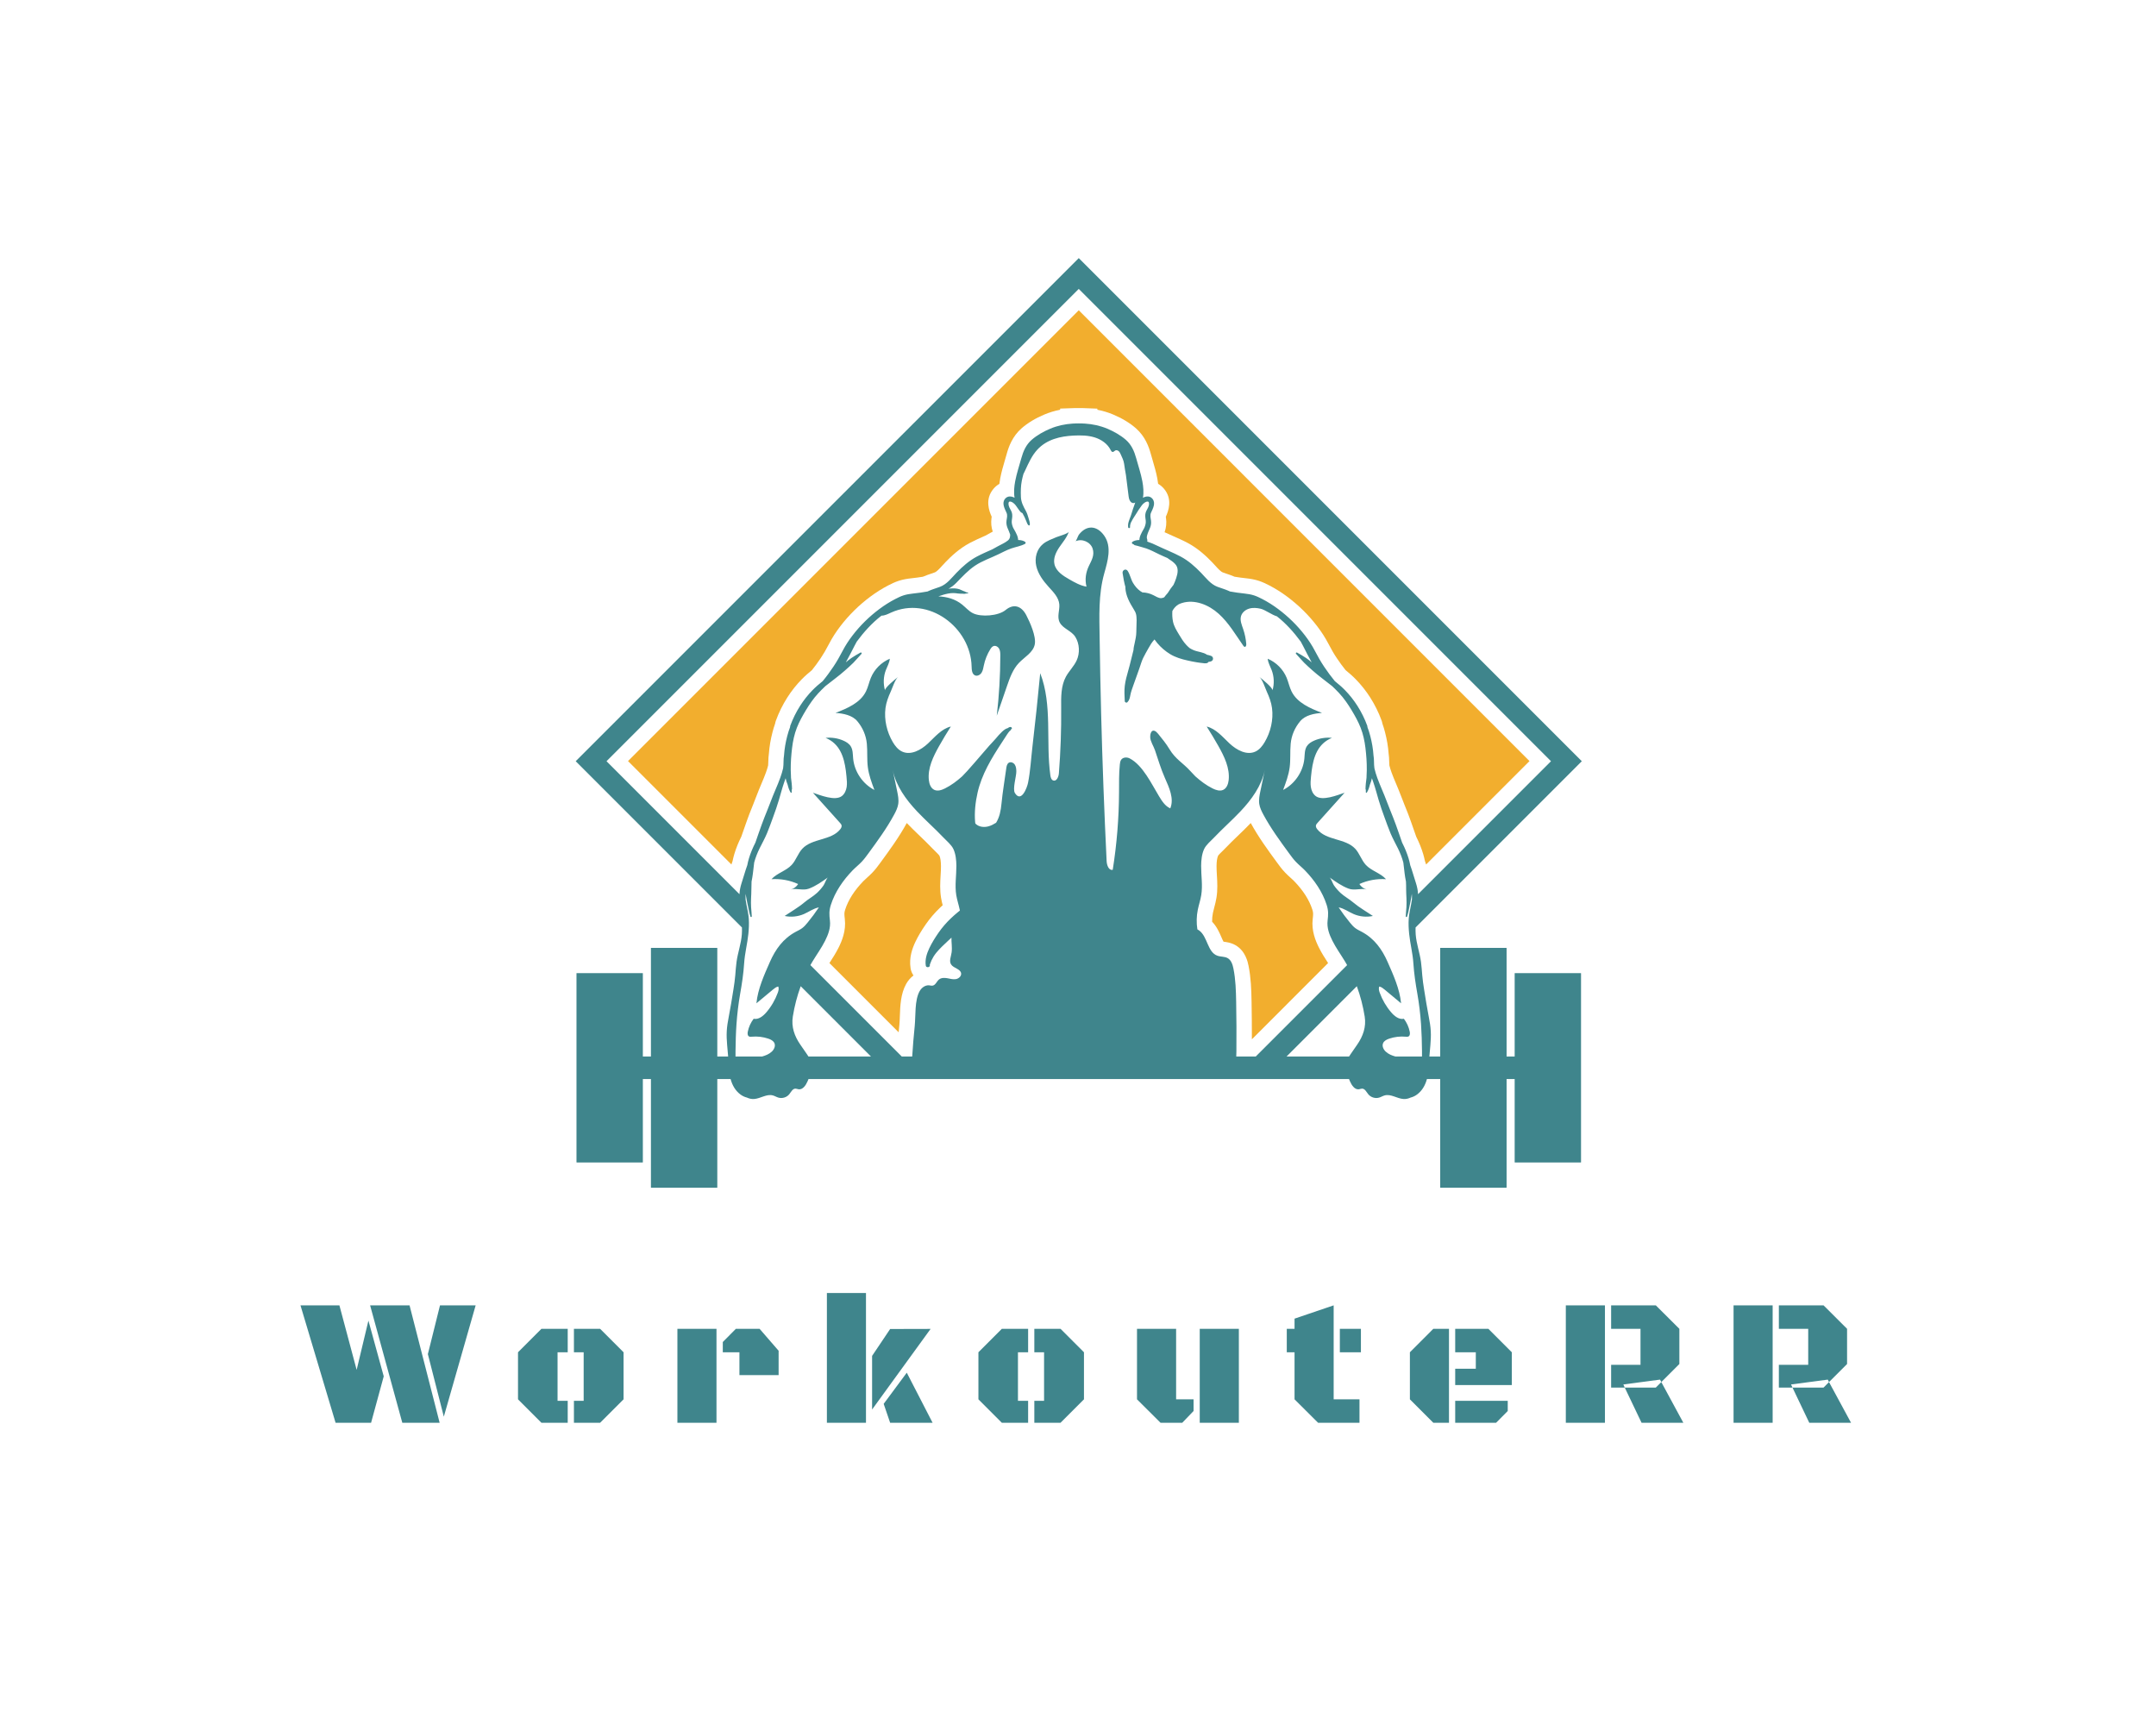 <?xml version="1.0" encoding="UTF-8" standalone="no" ?>
<!DOCTYPE svg PUBLIC "-//W3C//DTD SVG 1.1//EN" "http://www.w3.org/Graphics/SVG/1.1/DTD/svg11.dtd">
<svg xmlns="http://www.w3.org/2000/svg" xmlns:xlink="http://www.w3.org/1999/xlink" version="1.1" width="1280" height="1024" viewBox="0 0 1280 1024" xml:space="preserve">
<desc>Created with Fabric.js 4.4.0</desc>
<defs>
</defs>
<g transform="matrix(1 0 0 1 640 512)" id="background-logo"  >
<rect style="stroke: none; stroke-width: 0; stroke-dasharray: none; stroke-linecap: butt; stroke-dashoffset: 0; stroke-linejoin: miter; stroke-miterlimit: 4; fill: rgb(255,255,255); fill-opacity: 0; fill-rule: nonzero; opacity: 1;"  paint-order="stroke"  x="-640" y="-512" rx="0" ry="0" width="1280" height="1024" />
</g>
<g transform="matrix(3.134 0 0 3.134 640.452 429.131)" id="logo-logo"  >
<g style=""  paint-order="stroke"   >
		<g transform="matrix(0.32 0 0 0.32 0 0)"  >
<path style="stroke: none; stroke-width: 1; stroke-dasharray: none; stroke-linecap: butt; stroke-dashoffset: 0; stroke-linejoin: miter; stroke-miterlimit: 4; fill: rgb(63,133,140); fill-rule: nonzero; opacity: 1;"  paint-order="stroke"  transform=" translate(-533.41, -483.611)" d="M 830.61 631.711 L 791.6 631.711 C 791.52 631.711 791.46 631.781 791.46 631.861 L 791.46 681.081 L 786.68 681.081 L 786.68 616.911 C 786.68 616.831 786.62 616.771 786.54 616.771 L 747.53 616.771 C 747.45 616.771 747.38 616.831 747.38 616.911 L 747.38 681.081 L 740.97 681.081 C 741.14 678.801 741.39 676.531 741.57 674.261 C 741.8 671.511 741.95 668.751 741.79 666.001 C 741.64 663.231 741.18 660.481 740.65 657.761 C 739.59 652.291 738.69 646.801 737.83 641.301 C 737.4 638.571 736.99 635.831 736.76 633.081 C 736.53 630.401 736.36 627.731 736 625.061 C 735.25 619.581 733.28 614.321 732.87 608.781 C 732.77 607.411 732.76 606.051 732.8 604.701 L 831.21 506.291 L 533.41 208.49 L 235.61 506.291 L 334.02 604.701 C 334.06 606.051 334.05 607.411 333.95 608.781 C 333.54 614.321 331.57 619.581 330.82 625.061 C 330.45 627.731 330.28 630.401 330.06 633.081 C 329.83 635.831 329.42 638.571 328.99 641.301 C 328.13 646.801 327.23 652.291 326.17 657.761 C 325.64 660.481 325.18 663.231 325.03 666.001 C 324.87 668.751 325.02 671.511 325.25 674.261 C 325.43 676.531 325.68 678.801 325.85 681.081 L 319.43 681.081 L 319.43 616.911 C 319.43 616.831 319.37 616.771 319.29 616.771 L 280.28 616.771 C 280.2 616.771 280.14 616.831 280.14 616.911 L 280.14 681.081 L 275.36 681.081 L 275.36 631.861 C 275.36 631.781 275.3 631.711 275.22 631.711 L 236.21 631.711 C 236.13 631.711 236.07 631.781 236.07 631.861 L 236.07 743.651 C 236.07 743.731 236.13 743.791 236.21 743.791 L 275.22 743.791 C 275.3 743.791 275.36 743.731 275.36 743.651 L 275.36 694.431 L 280.14 694.431 L 280.14 758.591 C 280.14 758.671 280.2 758.731 280.28 758.731 L 319.29 758.731 C 319.37 758.731 319.43 758.671 319.43 758.591 L 319.43 694.431 L 327.3 694.431 C 328.28 698.001 330.03 701.261 333.17 703.591 C 334.27 704.401 335.59 705.051 336.96 705.381 C 338.29 706.011 339.74 706.331 341.21 706.231 C 345.02 705.961 348.63 703.111 352.32 704.111 C 353.46 704.421 354.48 705.081 355.61 705.411 C 357.88 706.081 360.51 705.271 362.01 703.441 C 363.11 702.101 363.97 700.101 365.7 700.091 C 366.31 700.091 366.89 700.371 367.5 700.471 C 370.05 700.861 371.85 698.091 372.88 695.721 L 373.42 694.431 L 693.4 694.431 L 693.94 695.721 C 694.97 698.091 696.77 700.861 699.32 700.471 C 699.93 700.371 700.51 700.091 701.12 700.091 C 702.85 700.101 703.71 702.101 704.81 703.441 C 706.31 705.271 708.94 706.081 711.21 705.411 C 712.34 705.081 713.36 704.421 714.5 704.111 C 718.18 703.111 721.8 705.961 725.61 706.231 C 727.08 706.331 728.53 706.011 729.86 705.381 C 731.23 705.051 732.54 704.401 733.65 703.591 C 736.79 701.261 738.54 698.001 739.52 694.431 L 747.38 694.431 L 747.38 758.591 C 747.38 758.671 747.45 758.731 747.53 758.731 L 786.54 758.731 C 786.62 758.731 786.68 758.671 786.68 758.591 L 786.68 694.431 L 791.46 694.431 L 791.46 743.651 C 791.46 743.731 791.52 743.791 791.6 743.791 L 830.61 743.791 C 830.69 743.791 830.75 743.731 830.75 743.651 L 830.75 631.861 C 830.75 631.781 830.69 631.711 830.61 631.711 z M 333.77 578.531 C 333.09 580.671 332.65 582.801 332.56 585.001 L 253.85 506.291 L 533.41 226.73 L 812.97 506.291 L 734.26 585.001 C 734.17 582.801 733.73 580.671 733.05 578.531 C 732.2 575.821 731.38 573.09 730.51 570.381 C 730.23 569.531 729.94 568.691 729.64 567.851 C 729.38 566.511 729.07 565.181 728.68 563.871 C 727.72 560.661 726.41 557.561 724.89 554.581 C 724.88 554.551 724.86 554.511 724.84 554.481 C 723.65 550.891 722.34 547.331 721.09 543.77 C 720.07 540.871 718.86 538.02 717.74 535.171 C 716.62 532.331 715.55 529.481 714.4 526.65 C 713.46 524.311 712.43 521.971 711.47 519.601 C 711.03 518.441 710.58 517.27 710.12 516.111 C 709.46 514.27 708.88 512.411 708.44 510.511 C 708.24 509.181 708.2 507.891 708.18 506.541 C 708.16 505.301 708.1 504.041 707.89 502.831 C 707.64 498.981 706.96 495.131 706 491.441 C 705.52 489.571 704.94 487.74 704.25 485.941 C 704.31 485.781 704.31 485.601 704.24 485.411 C 702.72 481.23 700.72 477.201 698.33 473.451 C 696.22 470.151 693.76 467.041 691.03 464.24 C 689.15 462.311 687.1 460.571 685 458.891 C 682.75 456.171 680.66 453.301 678.69 450.371 C 676.63 447.321 674.85 444.131 673.15 440.871 C 671.5 437.71 669.54 434.73 667.37 431.891 C 662.8 425.921 657.4 420.641 651.37 416.151 C 648.44 413.97 645.35 412.001 642.1 410.321 C 640.54 409.521 638.93 408.72 637.27 408.171 C 635.42 407.551 633.48 407.261 631.55 407.041 C 628.64 406.71 625.79 406.371 622.94 405.821 C 622.6 405.671 622.27 405.521 621.95 405.371 C 619.88 404.47 617.7 403.861 615.58 403.071 C 611.44 401.531 608.76 397.831 605.79 394.751 C 602.21 391.051 598.3 387.581 593.73 385.151 C 589.28 382.781 584.53 380.97 579.98 378.781 C 578.03 377.831 576.02 376.951 573.95 376.271 C 573.96 376.001 574.03 375.781 574.03 375.48 C 574.03 375.061 573.78 374.701 573.72 374.291 C 573.62 373.71 573.73 373.131 573.88 372.571 C 574.28 371.021 575.04 369.601 575.62 368.121 C 576.19 366.691 576.37 365.251 576.15 363.71 C 575.94 362.161 575.5 360.71 576.18 359.201 C 577.32 356.671 579.15 353.441 576.98 350.891 C 575.49 349.121 573.24 349.371 571.41 350.341 C 571.96 347.131 571.65 343.751 571.05 340.571 C 570.17 335.951 568.65 331.441 567.4 326.911 C 566.27 322.791 564.58 318.931 561.31 316.071 C 558.1 313.271 554.14 311.071 550.23 309.431 C 546.03 307.671 541.58 306.74 537.05 306.441 C 536.51 306.411 535.97 306.391 535.42 306.371 L 535.42 306.341 C 535.14 306.331 534.85 306.341 534.56 306.341 C 534.18 306.331 533.79 306.331 533.41 306.331 C 533.03 306.331 532.64 306.331 532.26 306.341 C 531.97 306.341 531.68 306.331 531.39 306.341 L 531.39 306.371 C 530.85 306.391 530.31 306.411 529.77 306.441 C 525.24 306.74 520.79 307.671 516.59 309.431 C 512.68 311.071 508.72 313.271 505.51 316.071 C 502.24 318.931 500.55 322.791 499.42 326.911 C 498.17 331.441 496.65 335.951 495.77 340.571 C 495.17 343.751 494.86 347.131 495.41 350.341 C 493.58 349.371 491.33 349.121 489.84 350.891 C 487.67 353.441 489.5 356.671 490.64 359.201 C 491.32 360.71 490.88 362.161 490.66 363.71 C 490.45 365.251 490.63 366.691 491.2 368.121 C 491.73 369.46 492.38 370.761 492.81 372.141 C 492.83 373.47 492.57 374.74 491.57 375.551 C 489.75 377.051 487.45 377.99 485.4 379.121 C 484.34 379.691 483.28 380.271 482.23 380.881 C 479.15 382.24 476.05 383.581 473.09 385.151 C 468.52 387.581 464.61 391.051 461.03 394.751 C 458.06 397.831 455.38 401.531 451.23 403.071 C 449.12 403.861 446.94 404.47 444.87 405.371 C 444.55 405.521 444.21 405.671 443.88 405.821 C 441.03 406.371 438.18 406.71 435.27 407.041 C 433.34 407.261 431.4 407.551 429.55 408.171 C 427.88 408.72 426.28 409.521 424.72 410.321 C 421.47 412.001 418.38 413.97 415.45 416.151 C 409.41 420.641 404.02 425.921 399.45 431.891 C 397.28 434.73 395.31 437.71 393.67 440.871 C 391.97 444.131 390.19 447.321 388.13 450.371 C 386.16 453.301 384.07 456.171 381.82 458.891 C 379.72 460.571 377.67 462.311 375.79 464.24 C 373.05 467.041 370.6 470.151 368.49 473.451 C 366.1 477.201 364.1 481.23 362.58 485.411 C 362.51 485.601 362.51 485.781 362.57 485.941 C 361.88 487.74 361.3 489.571 360.82 491.441 C 359.86 495.131 359.18 498.981 358.93 502.831 C 358.72 504.041 358.66 505.301 358.64 506.541 C 358.62 507.891 358.58 509.181 358.38 510.511 C 357.94 512.411 357.36 514.27 356.69 516.111 C 356.24 517.27 355.79 518.441 355.35 519.601 C 354.38 521.971 353.36 524.311 352.41 526.65 C 351.27 529.481 350.2 532.331 349.08 535.171 C 347.96 538.02 346.75 540.871 345.73 543.77 C 344.48 547.331 343.17 550.891 341.98 554.481 C 341.96 554.511 341.94 554.551 341.93 554.581 C 340.41 557.561 339.1 560.661 338.14 563.871 C 337.75 565.181 337.43 566.511 337.18 567.851 C 336.88 568.691 336.59 569.531 336.31 570.381 C 335.44 573.091 334.62 575.821 333.77 578.531 z M 373.4 681.081 C 373.04 680.501 372.65 679.931 372.26 679.371 C 371.04 677.611 369.83 675.851 368.61 674.091 C 365.13 669.071 363.15 663.561 364.14 657.411 C 365.12 651.311 366.67 645.281 368.8 639.471 L 410.4 681.081 L 373.4 681.081 z M 460.62 635.281 C 458.94 635.551 457.24 635.031 455.56 634.731 C 453.88 634.441 451.98 634.421 450.66 635.501 C 449.28 636.621 448.66 638.821 446.9 639.121 C 446.21 639.241 445.51 639.021 444.81 638.951 C 442.5 638.731 440.33 640.371 439.2 642.401 C 436.17 647.851 436.92 656.891 436.3 663.031 C 435.68 669.041 435.19 675.051 434.81 681.081 L 428.64 681.081 L 374.54 626.981 C 374.96 626.251 375.38 625.521 375.81 624.801 C 378.29 620.701 381.12 616.811 383.27 612.531 C 385.14 608.811 386.6 604.821 386.1 600.641 C 385.69 597.111 385.53 594.841 386.68 591.251 C 389.15 583.551 393.93 576.691 399.51 570.921 C 401.22 569.161 403.17 567.641 404.86 565.861 C 406.33 564.331 407.59 562.611 408.84 560.891 C 414.29 553.451 419.76 545.981 424.13 537.861 C 425.2 535.881 426.21 533.821 426.55 531.591 C 426.93 529.051 426.4 526.461 425.88 523.941 C 425.02 519.821 424.15 515.691 423.29 511.571 C 425.24 520.941 431.12 529.021 437.69 535.981 C 442.75 541.331 448.31 546.201 453.38 551.551 C 455.32 553.591 458.02 555.751 459.2 558.291 C 460.59 561.281 460.93 564.901 460.96 568.161 C 460.99 573.961 459.96 579.821 460.89 585.551 C 461.37 588.471 462.35 591.291 462.94 594.191 C 462.98 594.361 463 594.531 463.03 594.691 C 462.65 594.981 462.29 595.281 461.93 595.571 C 460.47 596.771 459.02 598.031 457.66 599.341 C 454.95 601.921 452.5 604.761 450.37 607.831 C 448.36 610.721 446.46 613.761 444.95 616.941 C 443.41 620.201 442.29 623.711 442.86 627.341 C 443.07 628.691 445.45 628.391 445.27 627.021 C 445.26 626.891 445.26 626.771 445.25 626.651 C 445.57 625.791 445.89 624.921 446.27 624.081 C 446.41 623.831 446.54 623.591 446.67 623.371 C 446.95 622.891 447.21 622.391 447.46 621.901 C 447.99 621.061 448.57 620.251 449.2 619.491 C 451.25 617.041 453.65 614.821 455.98 612.641 C 456.66 612.001 457.35 611.351 458.06 610.711 C 457.94 613.501 458.55 616.201 458.16 619.361 C 457.86 621.821 456.5 624.491 457.83 626.571 C 459.3 628.891 463.44 629.161 463.77 631.881 C 463.98 633.571 462.31 635.001 460.62 635.281 z M 626.65 681.081 C 626.71 680.071 626.72 679.051 626.73 678.041 C 626.82 668.271 626.77 658.511 626.59 648.741 C 626.47 642.151 626.28 635.521 624.98 629.061 C 624.5 626.671 623.69 624.061 621.57 622.851 C 619.75 621.821 617.46 622.121 615.49 621.421 C 609.55 619.321 609.76 610.201 604.68 606.471 C 604.34 606.221 603.99 606.011 603.63 605.821 C 603.03 601.971 603.1 598.011 603.88 594.191 C 604.47 591.291 605.45 588.471 605.92 585.551 C 606.86 579.821 605.82 573.961 605.86 568.161 C 605.89 564.901 606.23 561.281 607.62 558.291 C 608.8 555.751 611.5 553.591 613.44 551.551 C 618.51 546.201 624.07 541.331 629.13 535.981 C 635.7 529.021 641.58 520.941 643.53 511.571 C 642.66 515.691 641.8 519.821 640.94 523.941 C 640.42 526.461 639.89 529.051 640.27 531.591 C 640.61 533.821 641.62 535.881 642.69 537.861 C 647.06 545.981 652.53 553.451 657.98 560.891 C 659.23 562.611 660.49 564.331 661.96 565.861 C 663.65 567.641 665.6 569.161 667.31 570.921 C 672.89 576.691 677.67 583.551 680.14 591.251 C 681.29 594.841 681.13 597.111 680.72 600.641 C 680.22 604.821 681.68 608.811 683.55 612.531 C 685.7 616.811 688.53 620.701 691.01 624.801 C 691.44 625.521 691.86 626.251 692.28 626.981 L 638.18 681.081 L 626.65 681.081 z M 698.21 674.091 C 696.99 675.851 695.77 677.611 694.56 679.371 C 694.17 679.931 693.78 680.501 693.42 681.081 L 656.42 681.081 L 698.02 639.471 C 700.15 645.281 701.7 651.311 702.68 657.411 C 703.67 663.561 701.69 669.071 698.21 674.091 z M 736.6 681.081 L 720.87 681.081 C 718.74 680.471 716.72 679.681 715.12 678.171 C 713.78 676.911 712.85 674.951 713.54 673.251 C 714.13 671.791 715.71 671.001 717.2 670.501 C 720.33 669.441 723.68 669.051 726.97 669.351 C 727.55 669.401 728.17 669.461 728.67 669.171 C 729.55 668.661 729.54 667.391 729.34 666.391 C 728.79 663.621 727.59 660.981 725.87 658.741 C 722.97 659.351 720.26 657.161 718.34 654.911 C 715.41 651.491 713.11 647.531 711.57 643.301 C 711.15 642.121 710.79 640.771 711.34 639.651 C 712.57 639.901 713.58 640.731 714.55 641.531 C 717.77 644.221 721 646.901 724.22 649.591 C 723.42 641.111 719.63 632.771 716.26 625.121 C 712.95 617.611 708.42 611.291 701.01 607.301 C 699.7 606.591 698.32 605.971 697.12 605.081 C 695.91 604.171 694.92 603.011 693.96 601.841 C 691.57 598.951 689.34 595.931 687.26 592.811 C 690.44 593.391 693.12 595.461 696.09 596.741 C 699.67 598.291 703.72 598.701 707.53 597.891 C 703.68 595.271 699.4 592.871 695.85 589.861 C 693.49 587.851 690.64 586.351 688.39 584.271 C 686.93 582.911 685.61 581.391 684.47 579.751 C 683.72 578.661 682.83 575.741 681.85 575.041 C 685.4 577.561 689.03 580.161 693.13 581.701 C 696.72 583.051 700.58 581.261 703.79 582.231 C 702.05 581.701 700.5 580.531 699.53 578.991 C 704.45 576.751 709.92 575.761 715.31 576.121 C 712.03 572.471 706.67 571.251 703.33 567.641 C 700.74 564.831 699.66 560.871 697.05 558.081 C 691.23 551.841 679.9 553.291 674.62 546.581 C 674.1 545.921 673.64 545.101 673.82 544.281 C 673.94 543.711 674.34 543.251 674.73 542.811 C 680.08 536.851 685.43 530.901 690.78 524.941 C 686.6 526.341 677.58 530.061 673.59 526.861 C 671.98 525.581 671.11 523.551 670.8 521.521 C 670.5 519.481 670.7 517.411 670.9 515.361 C 671.02 514.201 671.14 513.041 671.29 511.891 C 672.41 503.561 674.92 495.931 683.27 492.47 C 679.69 492.091 676.02 492.661 672.73 494.111 C 671.04 494.851 669.38 495.881 668.4 497.451 C 667.08 499.561 667.2 502.221 666.97 504.701 C 666.23 512.471 661.33 519.731 654.39 523.301 C 656.01 518.951 657.65 514.551 658.26 509.951 C 658.87 505.311 658.42 500.601 658.86 495.941 C 659.33 491.001 661.3 486.451 664.47 482.641 C 667.49 479.011 672.75 478.031 677.42 477.691 C 670.41 474.991 662.79 471.771 659.42 465.051 C 658.13 462.491 657.59 459.611 656.5 456.951 C 654.43 451.911 650.3 447.741 645.27 445.631 C 645.47 448.001 646.75 450.111 647.6 452.331 C 649.06 456.161 649.24 460.47 648.09 464.411 C 648.52 462.96 641.84 457.551 640.37 456.441 C 642.18 457.941 643.78 463.051 644.73 465.121 C 646.16 468.22 647.38 471.46 647.82 474.861 C 648.72 481.741 646.99 489.071 643.46 495.011 C 642.12 497.271 640.41 499.441 638.03 500.561 C 632.88 502.991 626.85 499.691 622.69 495.801 C 618.53 491.911 614.67 487.101 609.14 485.751 C 611.56 489.551 613.87 493.411 616.09 497.331 C 619.59 503.551 622.93 510.411 622.15 517.501 C 621.89 519.791 621 522.281 618.91 523.251 C 616.94 524.161 614.61 523.391 612.66 522.421 C 608.92 520.571 605.6 518.061 602.47 515.281 C 601.42 514.241 600.41 513.161 599.43 512.071 C 595.08 507.251 590.72 505.181 587.09 499.131 C 585.14 495.881 582.72 492.921 580.32 489.98 C 577.56 486.621 575.67 488.421 575.7 491.951 C 575.72 494.46 577.69 497.351 578.5 499.711 C 580.39 505.251 582 510.781 584.38 516.151 C 586.92 521.911 589.97 528.371 587.59 534.191 C 584.52 532.881 582.64 529.821 580.9 526.971 C 576.53 519.831 571.35 508.661 563.55 504.621 C 561.94 503.791 559.7 503.881 558.59 505.321 C 557.97 506.141 557.82 507.211 557.72 508.231 C 557.16 513.671 557.28 519.151 557.25 524.621 C 557.18 540.001 555.94 555.371 553.52 570.561 C 551.2 571.111 550.03 567.861 549.91 565.471 C 548.49 536.301 547.4 507.111 546.65 477.911 C 546.27 463.121 545.98 448.331 545.77 433.541 C 545.59 420.551 544.97 407.73 548.51 395.061 C 550.5 387.921 553.16 379.381 548.44 372.73 C 544.2 366.761 538.12 366.251 533.49 372.191 C 533 372.811 531.95 375.891 531.5 376.111 C 535.26 374.311 540.36 376.501 541.63 380.46 C 542.88 384.321 541 387.401 539.44 390.631 C 537.57 394.511 536.92 398.71 537.99 402.96 C 534.36 402.361 531.08 400.501 527.88 398.681 C 524.11 396.531 519.99 393.921 519.02 389.691 C 518.22 386.181 519.9 382.581 521.92 379.601 C 523.95 376.621 526.42 373.841 527.54 370.421 C 527.16 371.591 521.36 373.161 520.18 373.661 C 517.56 374.771 514.59 375.811 512.36 377.611 C 508.47 380.751 507.16 386.001 508.25 390.761 C 509.34 395.491 512.35 399.541 515.62 403.131 C 518.38 406.171 521.55 409.351 521.9 413.441 C 522.2 417.001 520.36 420.831 522.18 424.23 C 524.12 427.861 529.07 429.031 531.35 432.661 C 533.91 436.72 534.16 442.331 532.16 446.651 C 530.54 450.151 527.63 452.901 525.79 456.291 C 522.82 461.781 522.94 468.361 523 474.611 C 523.12 487.581 522.67 500.561 521.64 513.491 C 521.47 515.561 520.27 518.361 518.3 517.691 C 517.14 517.281 516.76 515.841 516.59 514.621 C 513.8 494.47 517.93 473.141 510.59 454.171 C 509.21 468.741 507.67 483.301 505.97 497.841 C 505.15 504.861 504.76 512.151 503.38 519.081 C 502.82 521.901 499.41 531.101 495.63 525.161 C 494.08 522.721 496.53 515.211 496.45 512.201 C 496.41 510.851 496.29 509.431 495.54 508.301 C 494.8 507.181 493.22 506.501 492.04 507.161 C 490.95 507.791 490.67 509.211 490.5 510.461 C 489.56 517.411 488.34 524.381 487.67 531.361 C 487.26 535.551 486.55 539.341 484.47 542.711 C 483.05 543.611 481.57 544.391 479.97 544.831 C 477.39 545.551 474.36 545.251 472.43 543.401 C 472.34 543.301 472.26 543.201 472.17 543.101 C 472.13 542.821 472.09 542.551 472.06 542.281 C 471.56 536.581 472.22 530.581 473.48 525.011 C 475.92 514.141 481.74 504.571 487.79 495.351 C 488.9 493.661 489.99 491.96 491.09 490.271 C 491.5 489.641 491.96 489.051 492.44 488.48 C 492.59 488.381 492.73 488.281 492.87 488.171 C 493.05 488.031 493.14 487.861 493.15 487.681 C 493.21 487.621 493.27 487.561 493.32 487.491 C 493.42 487.341 493.43 487.361 493.39 487.361 C 493.97 487.271 493.95 486.48 493.54 486.21 C 492.85 485.751 492.05 486.181 491.39 486.701 C 490.07 486.97 488.86 488.041 487.92 488.901 C 486.59 490.121 485.44 491.521 484.27 492.891 C 483.05 494.321 481.73 495.641 480.47 497.041 C 478.89 498.791 477.38 500.611 475.83 502.401 C 473.04 505.641 470.26 508.891 467.39 512.071 C 466.41 513.161 465.39 514.241 464.35 515.281 C 461.22 518.061 457.9 520.571 454.16 522.421 C 452.21 523.391 449.88 524.161 447.91 523.251 C 445.82 522.281 444.93 519.791 444.67 517.501 C 443.89 510.411 447.23 503.551 450.73 497.331 C 452.94 493.411 455.26 489.551 457.68 485.751 C 452.15 487.101 448.29 491.911 444.13 495.801 C 439.97 499.691 433.94 502.991 428.79 500.561 C 426.41 499.441 424.7 497.271 423.35 495.011 C 419.83 489.071 418.1 481.741 418.99 474.861 C 419.43 471.46 420.66 468.22 422.08 465.121 C 423.04 463.051 424.64 457.941 426.45 456.441 C 424.98 457.551 418.3 462.96 418.73 464.411 C 417.58 460.47 417.75 456.161 419.22 452.331 C 420.07 450.111 421.35 448.001 421.55 445.631 C 416.52 447.741 412.39 451.911 410.32 456.951 C 409.23 459.611 408.69 462.491 407.4 465.051 C 404.03 471.771 396.41 474.991 389.4 477.691 C 394.07 478.031 399.33 479.011 402.35 482.641 C 405.52 486.451 407.49 491.001 407.96 495.941 C 408.4 500.601 407.95 505.311 408.56 509.951 C 409.17 514.551 410.8 518.951 412.43 523.301 C 405.49 519.731 400.58 512.471 399.85 504.701 C 399.62 502.221 399.74 499.561 398.42 497.451 C 397.44 495.881 395.78 494.851 394.09 494.111 C 390.8 492.661 387.13 492.091 383.55 492.47 C 391.9 495.931 394.41 503.561 395.53 511.891 C 395.68 513.041 395.8 514.201 395.91 515.361 C 396.12 517.411 396.32 519.481 396.02 521.521 C 395.71 523.551 394.83 525.581 393.23 526.861 C 389.23 530.061 380.22 526.341 376.03 524.941 C 381.38 530.901 386.74 536.851 392.09 542.811 C 392.48 543.251 392.88 543.711 393 544.281 C 393.18 545.101 392.72 545.921 392.19 546.581 C 386.92 553.291 375.59 551.841 369.77 558.081 C 367.16 560.871 366.08 564.831 363.49 567.641 C 360.15 571.251 354.79 572.471 351.51 576.121 C 356.9 575.761 362.37 576.751 367.29 578.991 C 366.32 580.531 364.77 581.701 363.03 582.231 C 366.24 581.261 370.09 583.051 373.69 581.701 C 377.79 580.161 381.42 577.561 384.97 575.041 C 383.99 575.741 383.1 578.661 382.35 579.751 C 381.21 581.391 379.89 582.911 378.42 584.271 C 376.18 586.351 373.33 587.851 370.97 589.861 C 367.42 592.871 363.14 595.271 359.29 597.891 C 363.1 598.701 367.15 598.291 370.73 596.741 C 373.69 595.461 376.38 593.391 379.56 592.811 C 377.48 595.931 375.25 598.951 372.86 601.841 C 371.9 603.011 370.91 604.171 369.69 605.081 C 368.5 605.971 367.12 606.591 365.81 607.301 C 358.4 611.291 353.87 617.611 350.56 625.121 C 347.19 632.771 343.4 641.111 342.59 649.591 C 345.82 646.901 349.05 644.221 352.27 641.531 C 353.23 640.731 354.25 639.901 355.48 639.651 C 356.03 640.771 355.67 642.121 355.25 643.301 C 353.71 647.531 351.41 651.491 348.48 654.911 C 346.56 657.161 343.85 659.351 340.95 658.741 C 339.23 660.981 338.03 663.621 337.48 666.391 C 337.28 667.391 337.27 668.661 338.15 669.171 C 338.65 669.461 339.27 669.401 339.85 669.351 C 343.14 669.051 346.49 669.441 349.62 670.501 C 351.11 671.001 352.69 671.791 353.28 673.251 C 353.97 674.951 353.04 676.911 351.7 678.171 C 350.1 679.681 348.08 680.471 345.95 681.081 L 330.21 681.081 C 330.21 679.981 330.21 678.881 330.22 677.791 C 330.28 672.491 330.42 667.191 330.79 661.901 C 331.21 655.871 331.92 649.871 332.97 643.921 C 334.03 637.931 334.93 631.991 335.32 625.921 C 335.69 620.061 337.22 614.351 337.82 608.521 C 338.12 605.541 338.28 602.531 338.07 599.541 C 337.87 596.681 337.23 593.891 336.67 591.081 C 336.48 590.111 336.31 589.121 336.17 588.131 C 336.15 587.511 336.14 586.881 336.16 586.261 C 336.17 585.761 336.21 585.271 336.24 584.771 C 336.3 585.281 336.37 585.791 336.46 586.301 C 336.78 588.231 337.16 590.131 337.58 592.031 C 338.03 594.111 338.36 596.231 339.06 598.251 C 339.2 598.651 339.85 598.611 339.84 598.151 C 339.79 596.341 339.56 594.551 339.44 592.741 C 339.32 590.971 339.37 589.181 339.42 587.411 C 339.48 585.701 339.62 584.001 339.6 582.291 C 339.59 580.691 339.63 579.101 339.71 577.511 C 339.73 577.381 339.76 577.241 339.79 577.111 C 340.08 575.721 340.29 574.301 340.48 572.891 C 340.78 570.681 340.96 568.451 341.27 566.241 C 342.05 563.351 343.14 560.571 344.46 557.891 C 345.95 554.891 347.57 552.011 348.86 548.921 C 350.16 545.791 351.29 542.601 352.45 539.421 C 353.69 536.041 354.88 532.661 355.9 529.211 C 356.91 525.801 357.79 522.351 358.95 518.991 C 359.25 518.111 359.57 517.241 359.87 516.361 C 360.16 517.671 360.54 518.971 361.07 520.201 C 361.46 521.831 361.96 523.431 362.88 524.851 C 363.05 525.121 363.45 525.011 363.47 524.691 C 363.49 524.181 363.49 523.661 363.47 523.151 C 363.59 523.061 363.67 522.931 363.66 522.741 C 363.63 520.501 363.36 518.281 363.06 516.071 C 363.05 515.691 363.05 515.311 363.03 514.921 C 362.96 513.821 362.92 512.701 362.9 511.591 C 362.85 507.161 363.17 502.721 363.71 498.321 C 364.21 494.271 365.04 490.331 366.52 486.511 C 367.95 482.851 369.89 479.411 371.91 476.051 C 374.07 472.48 376.39 469.091 379.24 466.021 C 380.57 464.591 381.95 463.23 383.36 461.881 C 387.23 458.751 391.34 455.881 395.04 452.561 C 396.7 451.061 398.42 449.601 399.99 448.001 C 401.65 446.301 403.16 444.48 404.78 442.751 C 405.16 442.341 404.68 441.71 404.19 441.98 C 402.34 443.011 400.53 444.041 398.78 445.23 C 397.63 446.011 396.56 446.881 395.51 447.781 C 397.32 444.611 398.92 441.331 400.6 438.091 C 401.06 437.22 401.52 436.351 401.99 435.491 C 404.05 432.691 406.25 430.001 408.62 427.46 C 411.1 424.811 413.75 422.321 416.63 420.131 C 418.63 420.131 420.5 419.121 422.34 418.291 C 444.5 408.281 469.48 427.101 469.98 450.281 C 470.02 452.281 470.21 454.791 472.08 455.521 C 473.48 456.061 475.09 455.141 475.89 453.871 C 476.69 452.601 476.9 451.061 477.21 449.591 C 477.91 446.21 479.21 442.951 481.03 440.021 C 481.52 439.23 482.11 438.421 482.99 438.121 C 484.27 437.691 485.7 438.591 486.32 439.791 C 486.95 441.001 486.97 442.411 486.97 443.761 C 486.95 455.661 486.25 467.551 484.87 479.371 C 486.88 473.531 488.89 467.691 490.9 461.851 C 492.59 456.97 494.37 451.921 497.92 448.171 C 501.33 444.571 506.47 441.931 507.38 437.061 C 508.26 432.381 504.56 424.131 502.35 419.861 C 499.58 414.531 495.01 412.741 490.1 416.791 C 485.84 420.301 475.6 421.101 470.75 418.681 C 468.34 417.48 466.55 415.341 464.46 413.641 C 460.28 410.241 455.38 408.951 450.32 408.71 C 452.21 408.051 454.11 407.421 456.1 407.051 C 458.07 406.681 459.9 406.671 461.87 407.011 C 462.8 407.171 463.76 407.081 464.7 407.141 C 465.08 407.171 465.5 407.281 465.88 407.201 C 466.53 407.071 467.03 406.931 467.71 406.911 C 468.02 406.901 468.02 406.46 467.71 406.441 C 467.08 406.401 466.75 406.311 466.21 405.97 C 465.95 405.801 465.7 405.73 465.4 405.641 C 464.47 405.351 463.66 404.791 462.74 404.491 C 461.08 403.951 459.16 403.901 457.44 404.051 C 457.05 404.091 456.66 404.141 456.28 404.191 C 458.05 403.281 459.56 402.091 460.95 400.661 C 464.45 397.051 467.92 393.261 472.13 390.46 C 476.35 387.661 481.19 386.051 485.72 383.861 C 488.26 382.641 490.73 381.301 493.4 380.361 C 496.1 379.401 499.12 379.001 501.64 377.601 C 502.11 377.331 502.04 376.71 501.64 376.431 C 500.63 375.73 499.28 375.441 498.08 375.371 C 497.89 375.361 497.72 375.371 497.54 375.371 C 497.52 374.991 497.47 374.611 497.41 374.291 C 497.17 373.001 496.57 371.761 495.97 370.601 C 495.52 369.73 494.99 368.941 494.56 368.081 C 493.98 366.651 493.54 365.23 493.79 363.581 C 494.03 362.021 494.25 360.46 493.74 358.931 C 493.3 357.621 492.39 356.541 492.02 355.21 C 491.82 354.511 491.6 353.21 492.18 352.751 C 492.73 352.331 493.7 352.781 494.31 353.161 C 495.72 354.031 496.52 355.46 497.46 356.781 C 497.92 357.421 498.39 358.131 498.93 358.72 C 499.25 359.061 499.67 359.261 500.08 359.46 C 500.51 360.22 500.94 360.991 501.31 361.801 C 501.68 362.611 502.02 363.441 502.37 364.271 C 502.71 365.071 502.96 366.011 503.62 366.601 C 503.86 366.811 504.38 366.781 504.44 366.381 C 504.61 365.101 504.01 363.591 503.67 362.361 C 503.26 360.861 502.77 359.371 502.02 358.011 C 500.58 355.431 499.3 352.931 499.16 349.931 C 499.02 346.741 499.07 343.371 499.7 340.23 C 499.96 338.921 500.29 337.621 500.64 336.331 C 501.03 335.521 501.42 334.72 501.8 333.921 C 503.81 329.601 505.62 325.431 508.9 321.861 C 514.49 315.781 522.53 313.901 530.5 313.531 C 534.62 313.341 538.82 313.391 542.77 314.601 C 546.71 315.821 550.41 318.331 552.26 322.031 C 552.53 322.571 552.88 323.22 553.49 323.241 C 554.09 323.251 554.47 322.631 555 322.351 C 555.66 322.011 556.51 322.271 557.06 322.771 C 557.61 323.261 557.94 323.96 558.25 324.641 C 559.12 326.521 559.92 328.161 560.25 330.171 C 560.61 332.411 560.89 334.71 561.34 336.931 C 561.87 341.151 562.4 345.381 562.94 349.601 C 563.37 353.021 565.23 354.091 566.84 353.191 C 566.83 353.23 566.81 353.271 566.8 353.311 C 566.36 354.561 565.9 355.811 565.47 357.081 C 565.03 358.411 564.67 359.791 564.2 361.101 C 563.41 363.291 562.24 365.541 562.69 367.931 C 562.8 368.531 563.81 368.401 563.77 367.781 C 563.7 366.761 563.97 365.761 564.39 364.791 C 564.44 364.761 564.48 364.71 564.51 364.641 C 565.33 362.881 566.45 361.351 567.47 359.71 C 567.93 358.98 568.42 358.271 568.84 357.521 C 568.86 357.491 568.88 357.46 568.9 357.431 C 569.06 357.21 569.21 356.991 569.36 356.781 C 570.3 355.46 571.09 354.031 572.51 353.161 C 573.12 352.781 574.09 352.331 574.64 352.751 C 575.22 353.21 575 354.511 574.8 355.21 C 574.43 356.541 573.52 357.621 573.08 358.931 C 572.57 360.46 572.79 362.021 573.03 363.581 C 573.28 365.23 572.84 366.651 572.26 368.081 C 571.83 368.941 571.3 369.73 570.85 370.601 C 570.25 371.761 569.65 373.001 569.41 374.291 C 569.35 374.611 569.3 374.991 569.28 375.371 C 569.1 375.371 568.93 375.361 568.74 375.371 C 567.54 375.441 566.19 375.73 565.18 376.431 C 564.78 376.71 564.71 377.331 565.18 377.601 C 565.49 377.771 565.81 377.931 566.13 378.071 C 566.21 378.261 566.36 378.411 566.61 378.451 C 566.69 378.47 566.78 378.491 566.86 378.511 C 566.92 378.531 566.99 378.541 567.06 378.531 C 567.26 378.601 567.49 378.691 567.68 378.72 C 567.76 378.73 567.84 378.741 567.92 378.751 C 569.74 379.341 571.65 379.73 573.42 380.361 C 576.09 381.301 578.56 382.641 581.1 383.861 C 582.68 384.631 584.31 385.321 585.93 386.021 C 586.11 386.171 586.29 386.311 586.48 386.441 C 587.17 386.891 587.87 387.321 588.52 387.821 C 589.7 388.72 591.01 389.841 591.56 391.251 C 592.62 394.001 591.32 397.381 590.35 399.96 C 590.1 400.611 589.82 401.251 589.51 401.871 C 588.28 403.371 587.17 404.98 586.16 406.611 C 586.15 406.631 586.13 406.661 586.12 406.681 C 585.68 407.171 585.24 407.661 584.83 408.171 C 584.56 408.491 584.32 408.821 584.08 409.171 C 583.89 409.311 583.67 409.421 583.45 409.521 C 583.03 409.641 582.61 409.73 582.18 409.781 C 580.61 409.781 579.03 408.751 577.56 408.001 C 575.56 406.98 573.34 406.431 571.1 406.371 C 570.68 406.131 570.25 405.881 569.84 405.591 C 568.08 404.351 566.67 402.631 565.56 400.791 C 564.22 398.571 563.8 395.851 562.4 393.681 C 561.33 392.011 559.07 393.141 559.36 394.96 C 559.8 397.831 560.29 400.611 561.07 403.351 C 561.03 403.451 560.99 403.551 561 403.671 C 561.23 408.361 563.55 412.47 565.96 416.371 C 566.52 417.281 567.06 418.201 567.32 419.251 C 567.59 420.321 567.61 421.441 567.65 422.541 C 567.66 422.631 567.67 422.72 567.67 422.821 C 567.66 422.96 567.66 423.111 567.65 423.251 C 567.55 425.47 567.5 427.681 567.48 429.901 C 567.47 432.131 566.93 434.301 566.49 436.47 C 566.24 437.681 565.83 439.101 565.82 440.441 C 564.73 444.601 563.83 448.801 562.63 452.931 C 561.8 455.761 561.03 458.661 560.66 461.591 C 560.28 464.591 560.51 467.681 560.64 470.701 C 560.68 471.48 561.64 471.931 562.22 471.351 C 563.37 470.181 563.65 468.791 563.93 467.251 C 564.32 465.171 565.08 463.171 565.78 461.181 C 567.31 456.781 568.99 452.441 570.41 448.011 C 571.05 446.001 572.01 444.141 573.04 442.311 C 574.08 440.47 575.09 438.591 576.22 436.801 C 576.81 435.881 577.5 435.021 578.25 434.22 C 578.78 434.97 579.34 435.701 579.92 436.401 C 582.06 438.931 584.7 441.22 587.55 442.931 C 590.69 444.831 594.28 445.881 597.83 446.671 C 599.59 447.061 601.37 447.451 603.15 447.72 C 604.42 447.911 605.69 448.121 606.97 448.23 C 607.56 448.341 608.16 448.381 608.76 448.311 C 609.46 448.301 609.94 447.96 610.2 447.491 C 610.7 447.451 611.21 447.361 611.7 447.191 C 613.33 446.621 613.28 444.501 611.7 443.921 C 610.93 443.631 610.15 443.441 609.35 443.281 C 607.06 441.671 604.09 441.631 601.53 440.601 C 600.68 440.261 599.89 439.841 599.12 439.381 C 598.41 438.801 597.75 438.181 597.13 437.521 C 595.36 435.631 594.04 433.46 592.73 431.261 C 591.28 428.821 589.73 426.391 589.18 423.571 C 588.77 421.521 588.68 419.441 588.82 417.381 C 589.47 416.181 590.31 415.091 591.37 414.23 C 591.74 413.941 592.13 413.681 592.53 413.431 C 593.15 413.121 593.79 412.871 594.45 412.661 C 602.03 410.281 610.41 413.72 616.3 419.061 C 622.2 424.391 626.24 431.401 630.8 437.911 C 631.02 438.22 631.3 438.571 631.68 438.591 C 632.4 438.631 632.63 437.631 632.57 436.911 C 632.33 433.891 631.71 430.911 630.73 428.041 C 629.88 425.561 628.74 422.931 629.47 420.401 C 630.11 418.21 632.11 416.601 634.3 415.96 C 636.49 415.311 638.84 415.521 641.07 416.031 C 643.65 416.611 647.83 419.73 650.69 420.521 C 653.38 422.611 655.87 424.96 658.2 427.46 C 660.57 430.001 662.77 432.691 664.83 435.491 C 665.3 436.351 665.76 437.22 666.22 438.091 C 667.89 441.331 669.5 444.611 671.31 447.781 C 670.26 446.881 669.19 446.011 668.04 445.23 C 666.29 444.041 664.48 443.011 662.63 441.98 C 662.14 441.71 661.66 442.341 662.04 442.751 C 663.66 444.48 665.17 446.301 666.83 448.001 C 668.4 449.601 670.12 451.061 671.78 452.561 C 675.48 455.881 679.58 458.751 683.46 461.881 C 684.87 463.23 686.25 464.591 687.58 466.021 C 690.43 469.091 692.75 472.48 694.91 476.051 C 696.93 479.411 698.87 482.851 700.29 486.511 C 701.78 490.331 702.61 494.271 703.11 498.321 C 703.65 502.721 703.97 507.161 703.92 511.591 C 703.9 512.701 703.86 513.821 703.79 514.921 C 703.77 515.311 703.77 515.691 703.76 516.071 C 703.46 518.281 703.19 520.501 703.16 522.741 C 703.15 522.931 703.23 523.061 703.35 523.151 C 703.33 523.661 703.33 524.181 703.35 524.691 C 703.37 525.011 703.77 525.121 703.94 524.851 C 704.86 523.431 705.36 521.831 705.75 520.201 C 706.28 518.971 706.66 517.671 706.95 516.361 C 707.25 517.241 707.56 518.111 707.87 518.991 C 709.03 522.351 709.91 525.801 710.92 529.211 C 711.94 532.661 713.13 536.041 714.37 539.421 C 715.53 542.601 716.66 545.791 717.96 548.921 C 719.25 552.011 720.87 554.891 722.36 557.891 C 723.68 560.571 724.77 563.351 725.55 566.241 C 725.86 568.451 726.04 570.681 726.34 572.891 C 726.53 574.301 726.74 575.721 727.03 577.111 C 727.06 577.241 727.08 577.381 727.11 577.511 C 727.19 579.101 727.23 580.691 727.21 582.291 C 727.2 584.001 727.34 585.701 727.4 587.411 C 727.45 589.181 727.5 590.971 727.38 592.741 C 727.26 594.551 727.03 596.341 726.98 598.151 C 726.97 598.611 727.62 598.651 727.76 598.251 C 728.45 596.231 728.79 594.111 729.24 592.031 C 729.65 590.131 730.04 588.231 730.36 586.301 C 730.45 585.791 730.52 585.281 730.58 584.771 C 730.61 585.271 730.65 585.761 730.66 586.261 C 730.68 586.881 730.67 587.511 730.65 588.131 C 730.51 589.121 730.34 590.111 730.14 591.081 C 729.59 593.891 728.95 596.681 728.75 599.541 C 728.54 602.531 728.7 605.541 729 608.521 C 729.6 614.351 731.13 620.061 731.5 625.921 C 731.89 631.991 732.79 637.931 733.85 643.921 C 734.9 649.871 735.61 655.871 736.03 661.901 C 736.4 667.191 736.54 672.491 736.6 677.791 C 736.61 678.881 736.61 679.981 736.6 681.081 z" stroke-linecap="round" />
</g>
		<g transform="matrix(0.32 0 0 0.32 36.247 39.449)"  >
<path style="stroke: none; stroke-width: 1; stroke-dasharray: none; stroke-linecap: butt; stroke-dashoffset: 0; stroke-linejoin: miter; stroke-miterlimit: 4; fill: rgb(242,174,46); fill-rule: nonzero; opacity: 1;"  paint-order="stroke"  transform=" translate(-646.561, -606.759)" d="M 635.771 670.762 C 635.786 663.439 635.725 656.007 635.588 648.575 C 635.457 641.38 635.222 634.336 633.803 627.284 C 633.365 625.104 632.03 618.458 626.032 615.034 C 623.427 613.561 620.935 613.239 619.285 613.027 C 619.194 613.015 619.094 613.002 618.994 612.989 C 618.582 612.275 618.037 611.02 617.648 610.127 C 616.499 607.478 615.005 604.04 612.233 601.166 C 612.196 599.418 612.352 597.687 612.698 595.992 C 612.903 594.983 613.19 593.898 613.495 592.75 C 613.951 591.028 614.468 589.075 614.806 586.982 C 615.571 582.315 615.306 577.787 615.071 573.792 C 614.956 571.829 614.848 569.976 614.86 568.222 C 614.885 565.416 615.195 563.344 615.781 562.085 C 616.06 561.593 617.369 560.32 618.152 559.56 C 618.783 558.946 619.399 558.344 619.961 557.753 C 622.351 555.231 624.845 552.832 627.487 550.291 C 629.999 547.875 632.591 545.382 635.106 542.756 C 639.707 551.175 645.303 558.815 650.719 566.209 C 651.96 567.917 653.53 570.077 655.471 572.097 C 656.553 573.237 657.699 574.27 658.71 575.181 C 659.498 575.89 660.241 576.561 660.854 577.192 C 666.136 582.654 669.746 588.313 671.57 593.999 C 672.147 595.802 672.127 596.614 671.78 599.602 C 670.953 606.516 673.512 612.6 675.509 616.573 C 677.138 619.817 679.008 622.715 680.817 625.516 C 680.843 625.557 680.869 625.597 680.895 625.637 L 635.771 670.762 z" stroke-linecap="round" />
</g>
		<g transform="matrix(0.32 0 0 0.32 -36.506 38.785)"  >
<path style="stroke: none; stroke-width: 1; stroke-dasharray: none; stroke-linecap: butt; stroke-dashoffset: 0; stroke-linejoin: miter; stroke-miterlimit: 4; fill: rgb(242,174,46); fill-rule: nonzero; opacity: 1;"  paint-order="stroke"  transform=" translate(-419.448, -604.687)" d="M 385.924 625.637 C 385.95 625.597 385.976 625.557 386.003 625.516 C 387.811 622.715 389.681 619.817 391.312 616.571 C 393.308 612.6 395.867 606.516 395.036 599.572 C 394.692 596.614 394.672 595.802 395.251 593.996 C 397.073 588.313 400.684 582.654 405.98 577.177 C 406.578 576.561 407.321 575.891 408.108 575.182 C 409.12 574.27 410.267 573.237 411.387 572.057 C 413.289 570.077 414.859 567.917 416.121 566.181 C 421.514 558.818 427.107 551.182 431.713 542.756 C 434.231 545.385 436.821 547.875 439.331 550.29 C 441.973 552.831 444.468 555.231 446.848 557.741 C 447.42 558.344 448.036 558.946 448.668 559.56 C 449.45 560.32 450.759 561.593 451.063 562.133 C 451.624 563.344 451.934 565.416 451.961 568.244 C 451.969 569.956 451.86 571.802 451.746 573.755 C 451.51 577.758 451.244 582.294 452.006 586.992 C 452.264 588.562 452.618 590.044 452.971 591.408 C 452.428 591.899 451.912 592.381 451.416 592.859 C 448.277 595.846 445.425 599.17 442.975 602.7 C 440.378 606.434 438.362 609.832 436.82 613.08 C 435.105 616.71 432.952 622.264 433.968 628.736 C 434.213 630.308 434.813 631.742 435.681 632.966 C 433.953 634.288 432.461 636.001 431.336 638.024 C 428.082 643.877 427.832 650.929 427.612 657.151 C 427.547 658.996 427.485 660.738 427.345 662.126 C 427.192 663.608 427.046 665.107 426.906 666.619 L 385.924 625.637 z" stroke-linecap="round" />
</g>
		<g transform="matrix(0.32 0 0 0.32 8.008396434889e-8 -25.669)"  >
<path style="stroke: none; stroke-width: 1; stroke-dasharray: none; stroke-linecap: butt; stroke-dashoffset: 0; stroke-linejoin: miter; stroke-miterlimit: 4; fill: rgb(242,174,46); fill-rule: nonzero; opacity: 1;"  paint-order="stroke"  transform=" translate(-533.41, -403.478)" d="M 739.035 567.497 C 738.801 566.787 738.571 566.116 738.339 565.455 C 738.034 563.972 737.694 562.608 737.305 561.302 C 736.29 557.907 734.937 554.538 733.17 551.013 C 732.387 548.676 731.562 546.362 730.763 544.119 C 730.367 543.008 729.971 541.899 729.582 540.789 C 728.799 538.563 727.94 536.43 727.11 534.368 C 726.776 533.537 726.442 532.708 726.116 531.878 C 725.691 530.801 725.277 529.732 724.864 528.664 C 724.166 526.86 723.467 525.058 722.738 523.263 C 722.242 522.029 721.708 520.761 721.171 519.489 C 720.727 518.434 720.28 517.376 719.848 516.312 C 719.422 515.191 718.987 514.059 718.543 512.937 C 718.013 511.448 717.604 510.107 717.297 508.858 C 717.22 508.194 717.194 507.432 717.179 506.407 C 717.158 505.147 717.1 503.526 716.84 501.806 C 716.546 497.723 715.829 493.476 714.71 489.174 C 714.271 487.466 713.751 485.758 713.16 484.092 C 713.059 483.487 712.901 482.888 712.687 482.304 C 710.964 477.567 708.684 472.95 705.919 468.613 C 703.461 464.767 700.621 461.186 697.474 457.958 C 695.377 455.805 693.183 453.936 691.374 452.468 C 689.664 450.353 687.952 448.016 686.158 445.348 C 684.566 442.991 683.019 440.331 681.13 436.71 C 679.315 433.235 677.154 429.872 674.521 426.426 C 669.489 419.853 663.51 413.969 656.744 408.932 C 653.319 406.384 649.783 404.161 646.233 402.326 C 644.363 401.366 642.373 400.38 640.099 399.627 C 637.432 398.733 634.794 398.352 632.568 398.098 C 630.099 397.819 627.847 397.551 625.658 397.169 L 625.54 397.118 C 623.903 396.406 622.298 395.866 620.883 395.388 C 620.161 395.145 619.438 394.904 618.722 394.637 C 617.454 394.165 615.877 392.43 614.207 390.594 C 613.564 389.886 612.922 389.181 612.268 388.503 C 609.108 385.237 604.198 380.524 597.955 377.204 C 595.007 375.634 592.041 374.329 589.172 373.068 C 587.445 372.308 585.808 371.588 584.216 370.831 C 585.181 368.145 585.47 365.312 585.059 362.437 C 585.028 362.212 584.988 361.95 584.944 361.681 C 586.414 358.442 589.18 351.342 583.834 345.058 C 582.848 343.887 581.69 342.927 580.406 342.2 C 580.278 341.133 580.107 340.035 579.894 338.903 C 579.185 335.181 578.162 331.699 577.173 328.33 C 576.8 327.059 576.426 325.788 576.075 324.516 C 574.918 320.295 572.737 314.108 567.234 309.296 C 563.58 306.108 559.033 303.364 553.711 301.131 C 550.782 299.904 547.674 298.969 544.42 298.334 L 544.42 297.679 L 535.733 297.346 C 535.537 297.339 535.337 297.336 535.137 297.336 L 534.634 297.34 C 534.227 297.332 533.814 297.331 533.41 297.331 C 533.006 297.331 532.592 297.332 532.186 297.34 L 531.68 297.336 C 531.482 297.336 531.284 297.339 531.086 297.345 L 522.39 297.638 L 522.39 298.339 C 519.127 298.974 516.03 299.907 513.112 301.13 C 507.786 303.364 503.239 306.108 499.593 309.288 C 494.083 314.108 491.902 320.295 490.74 324.53 C 490.393 325.788 490.02 327.059 489.646 328.33 C 488.657 331.699 487.634 335.181 486.928 338.887 C 486.713 340.027 486.542 341.132 486.413 342.204 C 485.123 342.936 483.956 343.906 482.955 345.094 C 477.643 351.337 480.4 358.427 481.87 361.67 C 481.827 361.927 481.786 362.185 481.749 362.445 C 481.372 365.214 481.621 367.902 482.484 370.484 C 482.001 370.731 481.522 370.981 481.054 371.24 C 480.129 371.736 479.143 372.275 478.154 372.842 L 477.785 373.004 C 474.872 374.288 471.86 375.615 468.873 377.199 C 462.622 380.524 457.711 385.237 454.562 388.493 C 453.899 389.179 453.259 389.882 452.617 390.588 C 450.946 392.426 449.368 394.162 448.099 394.633 C 447.357 394.91 446.63 395.154 445.904 395.399 C 444.499 395.873 442.906 396.41 441.279 397.118 L 441.162 397.169 C 438.972 397.551 436.721 397.819 434.255 398.098 C 432.026 398.352 429.387 398.733 426.689 399.637 C 424.472 400.367 422.469 401.36 420.612 402.313 C 417.036 404.161 413.5 406.384 410.077 408.93 C 403.326 413.949 397.345 419.834 392.303 426.42 C 389.629 429.919 387.465 433.288 385.681 436.726 C 383.8 440.332 382.253 442.992 380.671 445.335 C 378.869 448.014 377.156 450.353 375.446 452.468 C 373.638 453.935 371.444 455.803 369.343 457.96 C 366.223 461.149 363.38 464.734 360.907 468.602 C 358.136 472.95 355.855 477.567 354.122 482.335 C 353.91 482.911 353.754 483.504 353.655 484.105 C 353.066 485.768 352.545 487.477 352.103 489.203 C 350.99 493.477 350.273 497.723 349.979 501.806 C 349.719 503.526 349.661 505.146 349.641 506.396 C 349.626 507.431 349.6 508.193 349.522 508.858 C 349.209 510.135 348.795 511.478 348.263 512.948 C 347.831 514.062 347.399 515.184 346.977 516.298 C 346.544 517.352 346.102 518.4 345.662 519.445 C 345.123 520.722 344.586 521.994 344.07 523.266 C 343.374 524.996 342.71 526.711 342.046 528.427 C 341.603 529.574 341.159 530.722 340.708 531.868 C 340.375 532.714 340.039 533.549 339.703 534.384 C 338.875 536.441 338.02 538.568 337.24 540.783 C 336.848 541.898 336.453 543.008 336.057 544.118 C 335.258 546.362 334.433 548.676 333.649 551.013 C 331.883 554.538 330.529 557.906 329.517 561.292 C 329.107 562.669 328.758 564.07 328.473 565.475 C 328.238 566.146 328.008 566.819 327.784 567.497 L 266.578 506.291 L 533.41 239.458 L 800.242 506.291 L 739.035 567.497 z" stroke-linecap="round" />
</g>
</g>
</g>
<g transform="matrix(1.921 0 0 1.921 638.673 806.071)" id="text-logo"  >
<g style=""  paint-order="stroke"   >
		<g transform="matrix(1 0 0 1 0 0)" id="text-logo-path-0"  >
<path style="stroke: none; stroke-width: 0; stroke-dasharray: none; stroke-linecap: butt; stroke-dashoffset: 0; stroke-linejoin: miter; stroke-miterlimit: 4; fill: rgb(63,133,140); fill-rule: nonzero; opacity: 1;"  paint-order="stroke"  transform=" translate(-238.895, 20.055)" d="M 10.14 0 L -0.71 -36.29 L 11.32 -36.29 L 16.65 -16.35 L 20.29 -31.58 L 25.02 -14.36 L 21.11 0 L 10.14 0 Z M 30.76 0 L 20.81 -36.29 L 33 -36.29 L 42.3 0 L 30.76 0 Z M 43.59 -1.89 L 38.66 -21.22 L 42.41 -36.29 L 53.43 -36.29 L 43.59 -1.89 Z M 73.76 0 L 66.52 -7.25 L 66.52 -21.79 L 73.76 -29.04 L 81.88 -29.04 L 81.88 -21.79 L 78.74 -21.79 L 78.74 -6.78 L 81.88 -6.78 L 81.88 0 L 73.76 0 Z M 91.89 0 L 83.8 0 L 83.8 -6.78 L 86.81 -6.78 L 86.81 -21.79 L 83.8 -21.79 L 83.8 -29.04 L 91.89 -29.04 L 99.14 -21.79 L 99.14 -7.25 L 91.89 0 Z M 127.86 0 L 115.78 0 L 115.78 -29.04 L 127.86 -29.04 L 127.86 0 Z M 134.95 -21.79 L 129.81 -21.79 L 129.81 -24.96 L 133.85 -29.04 L 141.18 -29.04 L 147.06 -22.26 L 147.06 -14.74 L 134.95 -14.74 L 134.95 -21.79 Z M 174.06 0 L 161.98 0 L 161.98 -40.11 L 174.06 -40.11 L 174.06 0 Z M 194.03 -29.01 L 175.95 -4.1 L 175.95 -20.67 L 181.53 -28.98 L 194.03 -29.01 Z M 181.53 0 L 179.53 -5.85 L 186.67 -15.48 L 194.65 0 L 181.53 0 Z M 216.05 0 L 208.81 -7.25 L 208.81 -21.79 L 216.05 -29.04 L 224.17 -29.04 L 224.17 -21.79 L 221.03 -21.79 L 221.03 -6.78 L 224.17 -6.78 L 224.17 0 L 216.05 0 Z M 234.18 0 L 226.09 0 L 226.09 -6.78 L 229.1 -6.78 L 229.1 -21.79 L 226.09 -21.79 L 226.09 -29.04 L 234.18 -29.04 L 241.43 -21.79 L 241.43 -7.25 L 234.18 0 Z M 265.1 0 L 257.82 -7.25 L 257.82 -29.04 L 269.91 -29.04 L 269.91 -7.25 L 275.3 -7.25 L 275.3 -3.64 L 271.8 0 L 265.1 0 Z M 289.3 0 L 277.21 0 L 277.21 -29.04 L 289.3 -29.04 L 289.3 0 Z M 306.51 -21.79 L 304.11 -21.79 L 304.11 -29.04 L 306.51 -29.04 L 306.51 -32.18 L 318.6 -36.29 L 318.6 -7.25 L 326.58 -7.25 L 326.58 0 L 313.79 0 L 306.51 -7.25 L 306.51 -21.79 Z M 327.02 -21.79 L 320.51 -21.79 L 320.51 -29.04 L 327.02 -29.04 L 327.02 -21.79 Z M 349.4 0 L 342.16 -7.25 L 342.16 -21.79 L 349.4 -29.04 L 354.24 -29.04 L 354.24 0 L 349.4 0 Z M 368.79 0 L 356.16 0 L 356.16 -6.78 L 372.4 -6.78 L 372.4 -3.64 L 368.79 0 Z M 373.66 -11.65 L 356.16 -11.65 L 356.16 -16.71 L 362.53 -16.71 L 362.53 -21.79 L 356.16 -21.79 L 356.16 -29.04 L 366.41 -29.04 L 373.66 -21.79 L 373.66 -11.65 Z M 402.44 0 L 390.35 0 L 390.35 -36.29 L 402.44 -36.29 L 402.44 0 Z M 408.56 -10.88 L 404.35 -10.88 L 404.35 -17.91 L 413.43 -17.91 L 413.43 -29.04 L 404.35 -29.04 L 404.35 -36.29 L 418.16 -36.29 L 425.44 -29.04 L 425.44 -18.16 L 419.86 -12.58 L 419.47 -13.34 L 408.13 -11.84 L 408.56 -10.88 Z M 413.76 0 L 408.56 -10.88 L 418.16 -10.88 L 419.86 -12.58 L 426.67 0 L 413.76 0 Z M 454.27 0 L 442.19 0 L 442.19 -36.29 L 454.27 -36.29 L 454.27 0 Z M 460.4 -10.88 L 456.19 -10.88 L 456.19 -17.91 L 465.26 -17.91 L 465.26 -29.04 L 456.19 -29.04 L 456.19 -36.29 L 470 -36.29 L 477.27 -29.04 L 477.27 -18.16 L 471.69 -12.58 L 471.31 -13.34 L 459.96 -11.84 L 460.4 -10.88 Z M 465.59 0 L 460.4 -10.88 L 470 -10.88 L 471.69 -12.58 L 478.5 0 L 465.59 0 Z" stroke-linecap="round" />
</g>
</g>
</g>
</svg>